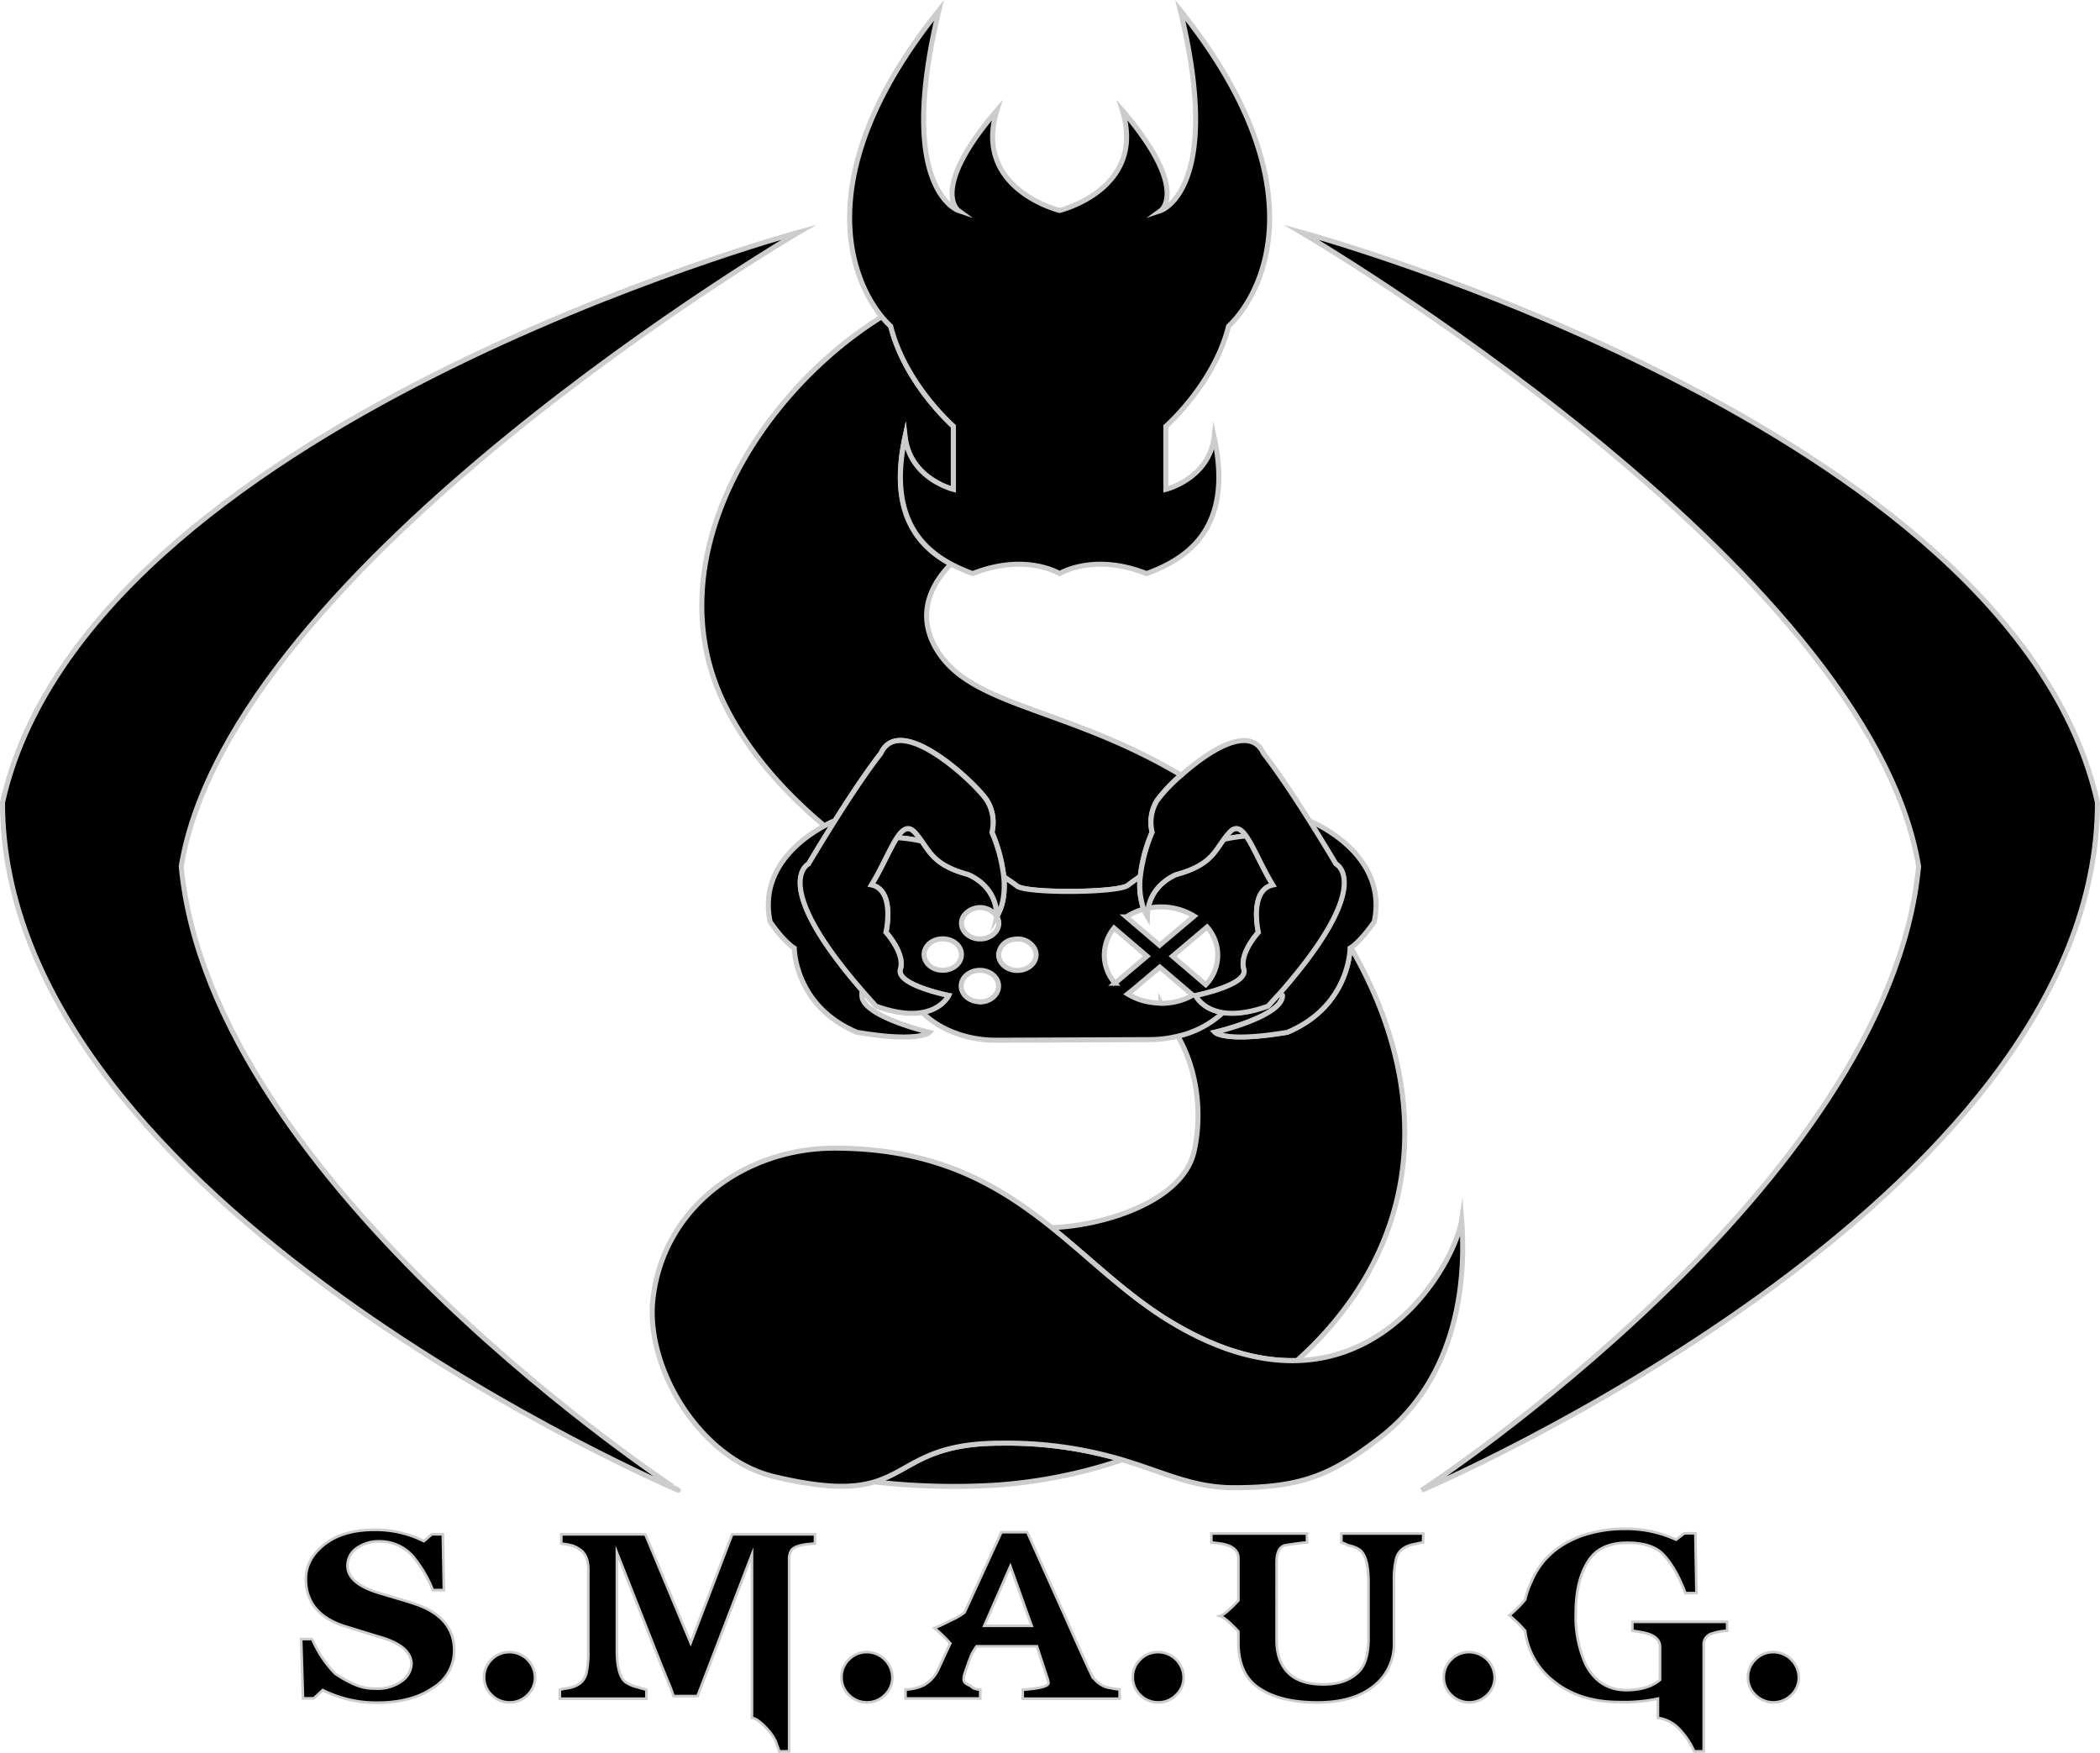 <svg id="Camada_2" data-name="Camada 2" xmlns="http://www.w3.org/2000/svg" viewBox="0 0 509.6 425.34"><defs><style>.cls-1,.cls-2{stroke:#ccc;stroke-miterlimit:10;}.cls-1{stroke-width:1.22px;}.cls-2{stroke-width:0.64px;}</style></defs><title>smaug-logo</title><path class="cls-1" d="M291.66,227.13a39.78,39.78,0,0,1,6,.85,20.85,20.85,0,0,0-1.69-2.15C294.43,224.1,293.09,225,291.66,227.13Z" transform="translate(-74.02 -23.85)"/><path class="cls-1" d="M372.36,225.83a18.81,18.81,0,0,0-1.39,1.73,38,38,0,0,1,5.47-.83C375.11,224.87,373.84,224.21,372.36,225.83Z" transform="translate(-74.02 -23.85)"/><path class="cls-1" d="M388.79,354c12.87-11.59,22.43-26.4,25.26-44.28,3.11-19.69-2.53-39.22-12.24-55.93a1.06,1.06,0,0,1-.17.1s0,14.05-15.22,20.44c-15.23,2.56-17.57,0-17.57,0s16.4-3.83,16.4-8.94a4.87,4.87,0,0,1-.56-.75c-.94,1.07-1.91,2.16-3,3.3-4.79,1.74-8.35,2-11,1.59a23.88,23.88,0,0,1-10.87,5.72c5.33,9.26,5.77,20.29,3.93,28.16-2.77,11.85-21.48,17.89-34.54,18.35,9.58,7.69,18,16.2,28.36,22.55C369.53,351.64,379.9,354.3,388.79,354Z" transform="translate(-74.02 -23.85)"/><path class="cls-1" d="M286.18,383.47a170.14,170.14,0,0,0,29.86.77,122.14,122.14,0,0,0,30.3-6.12,98.29,98.29,0,0,0-29.43-4.05C298.31,374.07,295.09,380.79,286.18,383.47Z" transform="translate(-74.02 -23.85)"/><path class="cls-1" d="M276,224c3.57-5.7,8.15-12.73,11.8-17.37,4.68-10.22,23.42,7.67,25.77,11.5a10.15,10.15,0,0,1,1.17,7.67,38.16,38.16,0,0,1,2.88,10.82c1.08.72,2.16,1.46,3.21,2.25,2.4,1.8,24.46,1.66,26.88-.18,1-.76,2-1.48,3-2.17a37.93,37.93,0,0,1,2.87-10.72,10.15,10.15,0,0,1,1.17-7.67,37,37,0,0,1,5.83-6.2c-25.35-15.09-47.08-16.43-56.83-27.18-4.05-4.48-9-13.68,1-24-8.39-4.51-15-12.85-11.12-30.89,1.17,10.22,11.72,12.78,11.72,12.78V127.3S293.67,117.08,290.16,103a24.23,24.23,0,0,1-2.12-2.31c-30.65,19.08-55.12,59.72-38.15,94.17,4.8,9.74,12.64,19.7,24.17,29.39,1.24-.67,2-1,2-1Z" transform="translate(-74.02 -23.85)"/><path class="cls-1" d="M290.16,103c3.51,14.06,15.23,24.28,15.23,24.28v15.33s-10.55-2.56-11.72-12.78c-3.89,18,2.73,26.38,11.12,30.89a40.38,40.38,0,0,0,5.28,2.33c12.89-5.11,21.09,0,21.09,0s8.2-5.11,21.08,0c10.54-3.84,21.09-11.5,16.4-33.22-1.17,10.22-11.71,12.78-11.71,12.78V127.3s11.71-10.22,15.22-24.28c9.38-8.94,21.09-35.77-11.71-76.65,10.54,43.44-4.69,48.55-4.69,48.55s7-5.11-9.37-24.27c5.86,19.16-15.22,24.27-15.22,24.27s-21.09-5.11-15.23-24.27c-16.4,19.16-9.37,24.27-9.37,24.27s-15.23-5.11-4.69-48.55C271.53,64.2,279.29,90,288,100.71A24.23,24.23,0,0,0,290.16,103Z" transform="translate(-74.02 -23.85)"/><path class="cls-1" d="M428.71,319.86c-1.29,8.68-14.48,33.43-39.92,34.18-8.89.26-19.26-2.4-31.15-9.69-10.34-6.35-18.78-14.86-28.36-22.55-13-10.41-28-19.32-52.79-19.32-21.35,0-41.36,14-44,36.43-2,16.69,11.27,38.9,29.27,43.26,12.54,3,19.41,2.82,24.45,1.3,8.91-2.68,12.13-9.4,30.73-9.4a98.29,98.29,0,0,1,29.43,4.05c10.25,3.07,17.09,6.76,27.07,6.76,16.65,0,23.85-3.2,35.48-12.16C430.47,356.08,429.35,328.36,428.71,319.86Z" transform="translate(-74.02 -23.85)"/><path class="cls-1" d="M364.16,265.43s12.89-2.56,11.71-6.39,3.52-8.94,3.52-8.94-2.34-10.22,3.51-11.5c-2.71-4.44-4.64-9.3-6.46-11.87a38,38,0,0,0-5.47.83c-2.33,3.23-3.54,6.32-11.49,8.49,0,0-5.75,2.11-6.84,8.2a15.71,15.71,0,0,1,3.17-.31,15.25,15.25,0,0,1,8,2.23l-8.39,7.09-8.07-6.9a14.32,14.32,0,0,1,4.19-1.86,17.63,17.63,0,0,1-.83-7.95c-1,.69-2,1.41-3,2.17-2.42,1.84-24.48,2-26.88.18-1.05-.79-2.13-1.53-3.21-2.25.3,3.29,0,6.78-1.69,9.59a3.33,3.33,0,0,1,.47,1.67,3.28,3.28,0,0,1-.7,2,4.77,4.77,0,0,1-3.85,1.8c-2.5,0-4.52-1.72-4.51-3.82a3.3,3.3,0,0,1,.55-1.78,4.92,4.92,0,0,1,8,.09c0-7.61-7-10.15-7-10.15-7.61-2.08-9-5-11.19-8.07a39.78,39.78,0,0,0-6-.85c-1.74,2.65-3.61,7.25-6.19,11.47,5.86,1.28,3.52,11.5,3.52,11.5s4.68,5.11,3.51,8.94,11.71,6.39,11.71,6.39-1.49,3.26-6.44,4.11c4.16,4.12,10.72,6.78,18.11,6.75l37.18-.15a29.7,29.7,0,0,0,6.83-.85,23.88,23.88,0,0,0,10.87-5.72C365.69,268.76,364.16,265.43,364.16,265.43Zm2.78-16.62a10.32,10.32,0,0,1-.32,14l-8.07-6.91Zm-64.15,10.5c-2.51,0-4.53-1.72-4.52-3.83s2-3.8,4.54-3.79,4.53,1.71,4.52,3.82S305.29,259.31,302.79,259.31Zm9,7.64c-2.5,0-4.52-1.72-4.52-3.82s2.05-3.81,4.55-3.8,4.52,1.72,4.52,3.82S314.32,267,311.82,267Zm9.09-7.6c-2.5,0-4.52-1.72-4.52-3.82a4,4,0,0,1,3.56-3.7,5.36,5.36,0,0,1,1-.1,4.62,4.62,0,0,1,4.15,2.32,3.36,3.36,0,0,1,.37,1.5C325.45,257.66,323.41,259.36,320.91,259.35Zm22.83,1.94A10.29,10.29,0,0,1,342,255.6a10.54,10.54,0,0,1,2.36-6.54l8,6.83-7.16,6.05-.6.51A13.91,13.91,0,0,1,343.74,261.29Zm12,6a16.21,16.21,0,0,1-2.54-.22,15,15,0,0,1-5.51-2L349,264l6.47-5.46,8,6.82A15.45,15.45,0,0,1,355.73,267.33Z" transform="translate(-74.02 -23.85)"/><path class="cls-1" d="M270.25,233.49s2.45-4.16,5.77-9.46l.08-.76s-.8.33-2,1c-4.76,2.55-16,10.1-13.19,23.27,3.52,5.11,5.86,6.39,5.86,6.39s0,14.05,15.23,20.44c15.23,2.56,17.57,0,17.57,0s-16.4-3.83-16.4-8.94a4.87,4.87,0,0,0,.56-.75C260.53,238.22,270.25,233.49,270.25,233.49Z" transform="translate(-74.02 -23.85)"/><path class="cls-1" d="M304.21,265.43s-12.88-2.56-11.71-6.39S289,250.1,289,250.1s2.34-10.22-3.52-11.5c2.58-4.22,4.45-8.82,6.19-11.47,1.43-2.16,2.77-3,4.36-1.3a20.85,20.85,0,0,1,1.69,2.15c2.15,3.07,3.58,6,11.19,8.07,0,0,7,2.54,7,10.15a.17.17,0,0,1,0,.07l0,0c1.7-2.81,2-6.3,1.69-9.59a38.16,38.16,0,0,0-2.88-10.82,10.15,10.15,0,0,0-1.17-7.67c-2.35-3.83-21.09-21.72-25.77-11.5-3.65,4.64-8.23,11.67-11.8,17.37-3.32,5.3-5.77,9.46-5.77,9.46s-9.72,4.73,13.44,31.19c.94,1.07,1.91,2.16,2.95,3.3,4.89,1.78,8.5,2,11.13,1.56C302.72,268.69,304.21,265.43,304.21,265.43Z" transform="translate(-74.02 -23.85)"/><path class="cls-1" d="M384.69,264.68a4.87,4.87,0,0,0,.56.75c0,5.11-16.4,8.94-16.4,8.94s2.34,2.56,17.57,0c15.22-6.39,15.22-20.44,15.22-20.44a1.06,1.06,0,0,0,.17-.1c.59-.38,2.72-2,5.69-6.29,3.52-16.6-15.23-24.27-15.23-24.27l.09.76c3.32,5.3,5.77,9.46,5.77,9.46S407.85,238.22,384.69,264.68Z" transform="translate(-74.02 -23.85)"/><path class="cls-1" d="M354.79,218.16a10.15,10.15,0,0,0-1.17,7.67,37.93,37.93,0,0,0-2.87,10.72,17.63,17.63,0,0,0,.83,7.95,11.16,11.16,0,0,0,.87,1.77,11.55,11.55,0,0,1,.19-2c1.09-6.09,6.84-8.2,6.84-8.2,7.95-2.17,9.16-5.26,11.49-8.49a18.81,18.81,0,0,1,1.39-1.73c1.48-1.62,2.75-1,4.08.9,1.82,2.57,3.75,7.43,6.46,11.87-5.85,1.28-3.51,11.5-3.51,11.5s-4.69,5.11-3.52,8.94-11.71,6.39-11.71,6.39,1.53,3.33,6.6,4.14c2.62.41,6.18.15,11-1.59,1-1.14,2-2.23,3-3.3,23.16-26.46,13.44-31.19,13.44-31.19s-2.45-4.16-5.77-9.46c-3.58-5.7-8.16-12.73-11.8-17.37-3.26-7.11-13.33-.61-19.94,5.3A37,37,0,0,0,354.79,218.16Z" transform="translate(-74.02 -23.85)"/><path class="cls-1" d="M267.9,80.19S95.12,127,74.63,218.6c0,97.24,164,166.91,164,166.91S125.25,311.62,118,234.1C130.08,160.81,267.9,80.19,267.9,80.19Z" transform="translate(-74.02 -23.85)"/><path class="cls-1" d="M389.72,80.19S562.51,127,583,218.6c0,97.24-164,166.91-164,166.91s113.36-73.89,120.6-151.41C527.55,160.81,389.72,80.19,389.72,80.19Z" transform="translate(-74.02 -23.85)"/><path class="cls-2" d="M165.82,437.05A29,29,0,0,1,152.34,434l-2.17,2h-2.62l-.45-14.38h2.68a27,27,0,0,0,5.56,8.37,28.67,28.67,0,0,0,4.28,2.43,11.88,11.88,0,0,0,5.5,1.21,9.9,9.9,0,0,0,6.49-1.88,5.32,5.32,0,0,0,2.26-4.06q0-4.41-7.86-6.64-3-.9-8.94-2.75-8.82-3.13-8.82-11.25,0-4.86,4.5-8.4t12.18-3.55a26.13,26.13,0,0,1,11.95,2.75l1.92-1.66h2.68l.26,13.54h-2.69a29.83,29.83,0,0,0-4.86-8.24,10.7,10.7,0,0,0-8.18-3.58,9,9,0,0,0-5.17,1.47,5.13,5.13,0,0,0-2.49,4.47q0,4.29,7.66,6.59l4.67,1.4c1.66.47,3.09.92,4.28,1.34q9.27,3.21,9.27,11.19a10.5,10.5,0,0,1-5,9Q174.07,437,165.82,437.05Z" transform="translate(-74.02 -23.85)"/><path class="cls-2" d="M203.85,430.91a5.8,5.8,0,0,1-1.82,4.28,6,6,0,0,1-4.32,1.79,6.06,6.06,0,0,1-4.38-1.79,5.8,5.8,0,0,1-1.82-4.28,5.91,5.91,0,0,1,1.82-4.35,6,6,0,0,1,4.38-1.78,6.22,6.22,0,0,1,6.14,6.13Z" transform="translate(-74.02 -23.85)"/><path class="cls-2" d="M271.78,398.45c-3.37.17-5.31.76-5.82,1.79a4.16,4.16,0,0,0-.44,1.79v46.84h-2.37c-.3-.81-.6-1.62-.89-2.43a10.08,10.08,0,0,0-1.67-2.56q-2.55-2.94-4.09-3.13V401.07l-13.22,34.38h-5.82a35.67,35.67,0,0,0-1.41-3.71l-1.79-4.41-10.54-26.71V424.2q0,6.33,2.17,7.92a8.28,8.28,0,0,0,2.82,1.16c.55.17,1.27.38,2.17.63v2.18h-21v-2.18a18.6,18.6,0,0,1,1.91-.38q3.84-.63,4.54-3.71a23.77,23.77,0,0,0,.45-5.3V404.77q0-3.51-2-4.85a6.19,6.19,0,0,0-2.56-1.15c-.38-.09-1.06-.2-2-.32v-2.24h20.4l11,26.36,10.07-26.36h20.12Z" transform="translate(-74.02 -23.85)"/><path class="cls-2" d="M290.57,430.91a5.77,5.77,0,0,1-1.83,4.28,6,6,0,0,1-4.31,1.79,6.06,6.06,0,0,1-4.38-1.79,5.8,5.8,0,0,1-1.82-4.28,5.91,5.91,0,0,1,1.82-4.35,6,6,0,0,1,4.38-1.78,6.23,6.23,0,0,1,6.14,6.13Z" transform="translate(-74.02 -23.85)"/><path class="cls-2" d="M345.72,436.09H322.2v-2.18c4.17-.29,6.26-.85,6.26-1.66a5.44,5.44,0,0,0-.32-1.28l-2.49-7.6H311a17.83,17.83,0,0,0-1.22,2q-.76,1.86-1.79,5a7.57,7.57,0,0,0-.13,1c0,.64.52,1.15,1.54,1.54,0,0,.3.23.76.57a4,4,0,0,0,1.73.38v2.18H293.76v-2.18a11.25,11.25,0,0,0,4.35-1,8.48,8.48,0,0,0,3.64-4l2.87-6.2a32.74,32.74,0,0,0-3.83-3.71,39.56,39.56,0,0,0,3.8-1.79,16.9,16.9,0,0,0,3.49-2l.95-2.05,8-17.44h6.27L332.87,417q3.58,8.11,5.88,13a6.18,6.18,0,0,0,4.86,3.51,12.6,12.6,0,0,0,2.11.32Zm-21.35-17.7-5.17-14.45-6.33,14.45Z" transform="translate(-74.02 -23.85)"/><path class="cls-2" d="M361.25,430.91a5.77,5.77,0,0,1-1.83,4.28,6,6,0,0,1-4.31,1.79,6.06,6.06,0,0,1-4.38-1.79,5.8,5.8,0,0,1-1.82-4.28,5.91,5.91,0,0,1,1.82-4.35,6,6,0,0,1,4.38-1.78,6.23,6.23,0,0,1,6.14,6.13Z" transform="translate(-74.02 -23.85)"/><path class="cls-2" d="M419.34,398.19c-.3,0-1,.17-2,.38q-3.77.65-4.53,3.58a21.45,21.45,0,0,0-.51,5.44v14.82A12.88,12.88,0,0,1,407.39,433c-3.29,2.64-7.84,4-13.68,4q-9.46,0-14.64-3.83-4.53-3.37-4.53-10.72v-2.68q-3.07-3.31-4.48-3.76c.9-.26,2.39-1.51,4.48-3.77V402q0-2.75-4-3.51c-.17,0-1-.15-2.56-.32V396h23.2v2.17q-1.84.13-5.37.7c-1.36.39-2,1.77-2,4.16V421.9c0,3.49,1,6.15,2.91,8s4.76,2.71,8.47,2.71,6.45-1,8.49-3q2.43-2.37,2.43-8.13V407.92c0-4.27-.72-6.93-2.17-8a8.27,8.27,0,0,0-2.88-1.09,5.38,5.38,0,0,0-1.53-.64V396h19.88Z" transform="translate(-74.02 -23.85)"/><path class="cls-2" d="M436.72,430.91a5.8,5.8,0,0,1-1.82,4.28,6.17,6.17,0,0,1-8.69,0,5.77,5.77,0,0,1-1.83-4.28,5.88,5.88,0,0,1,1.83-4.35,6,6,0,0,1,4.37-1.78,6.22,6.22,0,0,1,6.14,6.13Z" transform="translate(-74.02 -23.85)"/><path class="cls-2" d="M493.15,419.6a14.64,14.64,0,0,0-3.58.64,2.75,2.75,0,0,0-2.11,3v25.63h-2.31a17.67,17.67,0,0,0-3.25-5,8.89,8.89,0,0,0-5.56-3.13v-4.66a39.73,39.73,0,0,1-9.25.83q-10,0-16.33-5.31a18.17,18.17,0,0,1-6.64-12,32.56,32.56,0,0,0-3.82-3.71,33.6,33.6,0,0,0,3.83-3.83,20.07,20.07,0,0,1,1.53-4.41q3.45-8.11,12.66-11.25a32,32,0,0,1,10.16-1.53,28.91,28.91,0,0,1,12.27,2.62l2-1.54h2.68l.26,14.51H483q-2.43-6.52-5.69-9.71c-1.79-1.66-4.58-2.5-8.37-2.5q-6.46,0-9.27,4.09-3.26,4.68-3.26,13a28.26,28.26,0,0,0,2.36,12.33Q462,434,468.67,434q5.24,0,8.18-2.49V423.5c0-1.83-1.45-3-4.35-3.52-.93-.17-1.72-.3-2.36-.38v-2.17h23Z" transform="translate(-74.02 -23.85)"/><path class="cls-2" d="M510.53,430.91a5.8,5.8,0,0,1-1.82,4.28,6.17,6.17,0,0,1-8.69,0,5.77,5.77,0,0,1-1.83-4.28,5.88,5.88,0,0,1,1.83-4.35,6,6,0,0,1,4.37-1.78,6.22,6.22,0,0,1,6.14,6.13Z" transform="translate(-74.02 -23.85)"/></svg>
